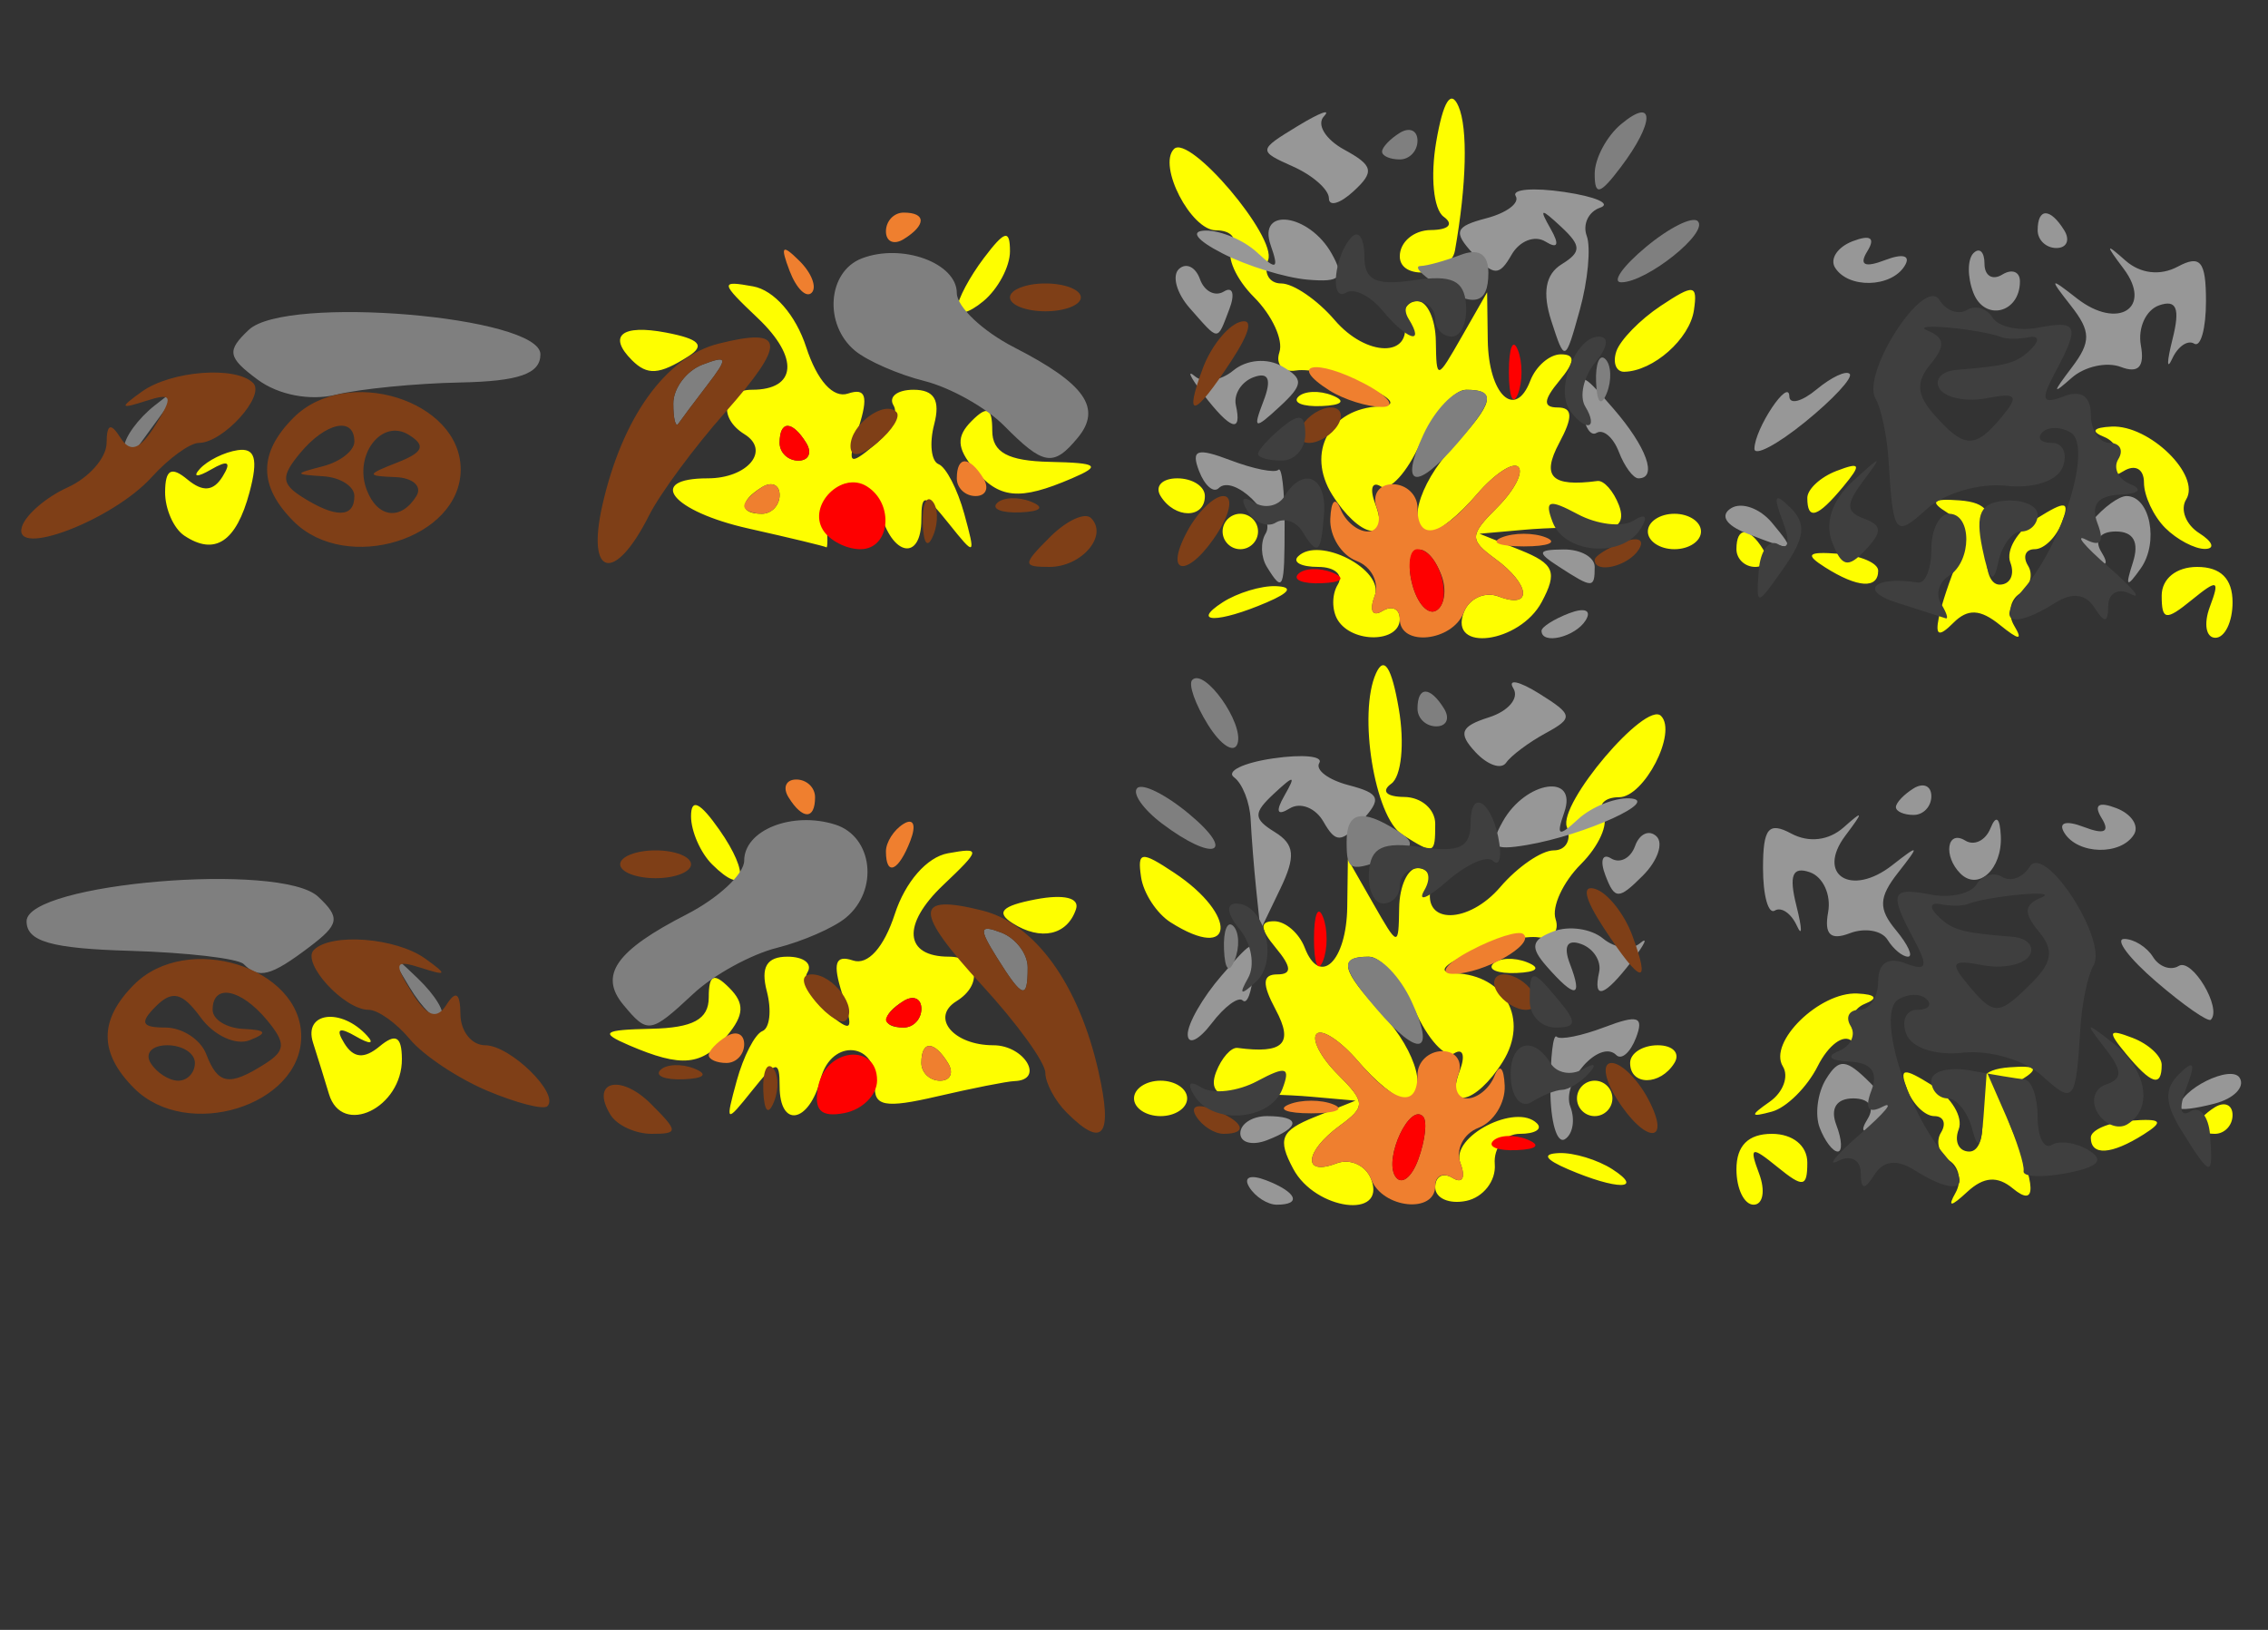 <?xml version="1.0" encoding="UTF-8" standalone="no"?>
<!-- Created with Inkscape (http://www.inkscape.org/) -->
<svg
   xmlns:dc="http://purl.org/dc/elements/1.1/"
   xmlns:cc="http://web.resource.org/cc/"
   xmlns:rdf="http://www.w3.org/1999/02/22-rdf-syntax-ns#"
   xmlns:svg="http://www.w3.org/2000/svg"
   xmlns="http://www.w3.org/2000/svg"
   xmlns:sodipodi="http://sodipodi.sourceforge.net/DTD/sodipodi-0.dtd"
   xmlns:inkscape="http://www.inkscape.org/namespaces/inkscape"
   id="svg2"
   sodipodi:version="0.32"
   inkscape:version="0.44"
   width="128"
   height="92"
   version="1.0"
   sodipodi:docbase="/home/kde4/Developpements/C++/ksirk/ksirk/skins/default/Images/sprites"
   sodipodi:docname="exploding.svg">
  <rect width="100%" height="100%" fill="#333333" stroke="none"/>
  <defs
     id="defs5" />
  <sodipodi:namedview
     inkscape:window-height="582"
     inkscape:window-width="928"
     inkscape:pageshadow="2"
     inkscape:pageopacity="0.0"
     guidetolerance="10.0"
     gridtolerance="10.0"
     objecttolerance="10.0"
     borderopacity="1.0"
     bordercolor="#666666"
     pagecolor="#ffffff"
     id="base"
     inkscape:zoom="4.1195652"
     inkscape:cx="64"
     inkscape:cy="45.878628"
     inkscape:window-x="666"
     inkscape:window-y="0"
     inkscape:current-layer="svg2" />
  <g
     id="g1927">
    <path
       style="fill:#fefe00"
       d="M 72.991,65.984 C 72.084,64.289 72.278,63.821 74.206,63.047 L 76.5,62.127 L 74,61.905 C 72.625,61.783 70.73,61.746 69.789,61.823 C 68.677,61.914 68.272,61.455 68.633,60.513 C 68.939,59.716 69.485,59.102 69.845,59.15 C 72.437,59.494 73.022,58.91 72,57 C 71.216,55.535 71.24,55 72.087,55 C 72.925,55 72.901,54.586 72,53.5 C 71.103,52.419 71.078,52 71.909,52 C 72.544,52 73.321,52.672 73.636,53.494 C 74.489,55.717 75.995,54.272 76.035,51.191 L 76.071,48.5 L 77.5,51 C 78.911,53.468 78.93,53.472 78.965,51.25 C 78.984,50.013 79.45,49 80,49 C 80.55,49 80.888,49.506 80.75,50.125 C 80.29,52.196 82.884,52.158 84.674,50.067 C 85.648,48.93 87.005,48 87.691,48 C 88.376,48 88.709,47.404 88.429,46.676 C 87.931,45.378 92.878,39.545 93.743,40.409 C 94.676,41.343 92.789,45 91.374,45 C 90.553,45 90.15,45.434 90.477,45.964 C 90.805,46.493 90.241,47.759 89.224,48.776 C 88.207,49.793 87.563,51.19 87.794,51.881 C 88.024,52.571 87.602,53.036 86.856,52.913 C 86.11,52.79 84.375,53.181 83,53.781 C 81.413,54.475 81.094,54.896 82.128,54.937 C 84.954,55.047 86.302,57.544 84.817,59.922 C 83.307,62.339 81.507,62.728 82.382,60.448 C 82.709,59.594 82.571,59.147 82.075,59.454 C 81.579,59.76 80.574,58.659 79.842,57.006 C 79.11,55.353 77.947,54 77.256,54 C 75.51,54 75.68,54.741 78,57.23 C 80.007,59.384 80.677,62 79.222,62 C 78.794,62 77.637,61.057 76.651,59.905 C 75.664,58.753 74.61,58.056 74.309,58.357 C 74.008,58.658 74.54,59.683 75.492,60.635 C 77.075,62.218 77.085,62.465 75.611,63.543 C 73.622,64.997 73.493,66.408 75.417,65.67 C 76.197,65.371 77.083,65.773 77.386,66.563 C 78.26,68.841 74.237,68.311 72.991,65.984 z M 81,67.014 C 81,66.392 81.445,66.157 81.989,66.493 C 82.542,66.835 82.73,66.461 82.416,65.642 C 81.846,64.157 85.569,62.235 86.742,63.409 C 87.067,63.734 86.633,64 85.778,64 C 84.922,64 84.285,64.77 84.361,65.712 C 84.438,66.653 83.713,67.586 82.75,67.785 C 81.787,67.984 81,67.637 81,67.014 z M 98,66 C 98,64.667 98.667,64 100,64 C 101.178,64 102,64.667 102,65.622 C 102,67.02 101.766,67.055 100.313,65.872 C 98.835,64.671 98.707,64.718 99.281,66.25 C 99.642,67.213 99.501,68 98.969,68 C 98.436,68 98,67.1 98,66 z M 110.37,67.319 C 110.734,66.67 110.568,65.851 110,65.5 C 109.432,65.149 109.226,64.443 109.543,63.931 C 109.859,63.419 109.69,63 109.166,63 C 108.642,63 107.957,62.332 107.644,61.515 C 107.166,60.27 107.394,60.229 109.049,61.263 C 110.135,61.941 110.807,63.059 110.543,63.748 C 110.279,64.437 110.551,65 111.148,65 C 111.745,65 112.035,63.965 111.793,62.699 C 111.456,60.932 111.831,60.363 113.414,60.244 C 114.939,60.129 115.115,60.311 114.092,60.943 C 113.184,61.504 112.983,62.435 113.505,63.649 C 114.928,66.954 114.961,68.213 113.596,67.08 C 112.73,66.361 111.951,66.42 111.029,67.274 C 110.096,68.139 109.902,68.153 110.37,67.319 z M 88.5,66 C 87.181,65.433 87.011,65.122 88,65.086 C 88.825,65.055 90.175,65.467 91,66 C 92.828,67.181 91.249,67.181 88.5,66 z M 118,64.213 C 118,63.78 119.007,63.35 120.237,63.257 C 121.996,63.125 122.156,63.29 120.987,64.029 C 119.159,65.185 118,65.256 118,64.213 z M 124,63.559 C 124,63.316 124.45,62.84 125,62.5 C 125.55,62.16 126,62.359 126,62.941 C 126,63.523 125.55,64 125,64 C 124.45,64 124,63.802 124,63.559 z M 18.565,61.75 C 18.36,61.062 17.955,59.757 17.665,58.849 C 17.115,57.125 19.257,56.856 20.721,58.465 C 21.15,58.936 20.868,58.954 20.095,58.506 C 19.129,57.945 18.923,58.066 19.435,58.894 C 19.954,59.734 20.554,59.785 21.422,59.064 C 22.333,58.309 22.671,58.497 22.682,59.766 C 22.707,62.538 19.29,64.184 18.565,61.75 z M 41.58,61 C 41.957,59.625 42.607,58.366 43.026,58.202 C 43.445,58.038 43.558,57.026 43.277,55.952 C 42.921,54.59 43.273,54 44.442,54 C 45.364,54 45.871,54.399 45.57,54.887 C 45.269,55.374 45.757,56.383 46.655,57.129 C 48.109,58.335 48.206,58.224 47.539,56.124 C 46.979,54.36 47.133,53.878 48.145,54.216 C 48.978,54.494 49.885,53.485 50.5,51.596 C 51.092,49.778 52.316,48.377 53.5,48.164 C 55.377,47.825 55.361,47.935 53.228,49.961 C 50.884,52.187 51.033,54 53.559,54 C 55.217,54 55.485,55.582 53.984,56.51 C 52.498,57.428 53.808,59 56.059,59 C 57.829,59 58.987,60.969 57.25,61.024 C 56.837,61.037 54.873,61.426 52.884,61.888 C 49.939,62.573 49.289,62.449 49.384,61.222 C 49.568,58.832 46.93,58.551 46.317,60.895 C 45.66,63.41 44,63.706 44,61.309 C 44,59.828 43.807,59.859 42.448,61.559 C 40.958,63.424 40.923,63.402 41.58,61 z M 53.5,60 C 52.708,58.719 52,58.719 52,60 C 52,60.55 52.477,61 53.059,61 C 53.641,61 53.84,60.55 53.5,60 z M 52,56.941 C 52,56.359 51.55,56.16 51,56.5 C 49.719,57.292 49.719,58 51,58 C 51.55,58 52,57.523 52,56.941 z M 64,62 C 64,61.45 64.675,61 65.5,61 C 66.325,61 67,61.45 67,62 C 67,62.55 66.325,63 65.5,63 C 64.675,63 64,62.55 64,62 z M 89,62 C 89,61.45 89.45,61 90,61 C 90.55,61 91,61.45 91,62 C 91,62.55 90.55,63 90,63 C 89.45,63 89,62.55 89,62 z M 99.878,62.188 C 100.636,61.658 100.969,60.76 100.619,60.192 C 99.777,58.83 102.691,55.979 104.821,56.079 C 105.872,56.128 106.03,56.348 105.244,56.664 C 104.553,56.943 104.287,57.695 104.654,58.335 C 105.021,58.976 104.951,59.165 104.5,58.756 C 104.048,58.347 103.188,58.986 102.589,60.177 C 101.99,61.368 100.825,62.524 100,62.747 C 98.767,63.08 98.745,62.981 99.878,62.188 z M 92,60 C 92,59.45 92.702,59 93.559,59 C 94.416,59 94.84,59.45 94.5,60 C 93.7,61.294 92,61.294 92,60 z M 119.981,59.477 C 118.924,58.204 118.986,58.057 120.359,58.584 C 121.261,58.931 122,59.616 122,60.107 C 122,61.393 121.421,61.212 119.981,59.477 z M 35.5,59 C 33.824,58.28 34.026,58.129 36.75,58.07 C 39.115,58.019 40,57.537 40,56.3 C 40,55.012 40.281,54.881 41.158,55.758 C 42.034,56.634 42.005,57.289 41.035,58.458 C 39.618,60.166 38.473,60.278 35.5,59 z M 84.271,54.396 C 84.603,54.064 85.466,54.028 86.188,54.317 C 86.985,54.636 86.748,54.873 85.583,54.921 C 84.529,54.964 83.939,54.728 84.271,54.396 z M 57.158,52.118 C 56.181,51.499 56.531,51.132 58.448,50.765 C 60.047,50.46 60.941,50.677 60.727,51.319 C 60.237,52.79 58.746,53.123 57.158,52.118 z M 66.07,52.065 C 65.284,51.567 64.532,50.417 64.399,49.51 C 64.184,48.049 64.399,48.021 66.273,49.266 C 69.888,51.665 69.692,54.357 66.07,52.065 z M 40.183,48.783 C 39.532,48.133 39,46.915 39,46.077 C 39,45.032 39.502,45.272 40.602,46.842 C 42.357,49.347 42.071,50.671 40.183,48.783 z M 79.133,47.103 C 77.581,46.12 76.633,40.262 77.661,38 C 78.116,36.999 78.542,37.664 78.943,40 C 79.28,41.962 79.095,43.823 78.522,44.235 C 77.933,44.658 78.242,44.976 79.25,44.985 C 80.213,44.993 81,45.675 81,46.5 C 81,48.237 80.949,48.254 79.133,47.103 z M 75.5,35 C 75.16,34.45 75.16,33.55 75.5,33 C 75.84,32.45 75.341,32 74.392,32 C 73.443,32 72.933,31.734 73.258,31.409 C 74.431,30.235 78.154,32.157 77.584,33.642 C 77.27,34.461 77.458,34.835 78.011,34.493 C 78.555,34.157 79,34.359 79,34.941 C 79,36.284 76.322,36.329 75.5,35 z M 82.614,34.563 C 82.917,33.773 83.803,33.371 84.583,33.67 C 86.507,34.408 86.378,32.997 84.389,31.543 C 82.915,30.465 82.925,30.218 84.508,28.635 C 85.46,27.683 85.992,26.658 85.691,26.357 C 85.39,26.056 84.336,26.753 83.349,27.905 C 82.363,29.057 81.206,30 80.778,30 C 79.323,30 79.993,27.384 82,25.23 C 84.32,22.741 84.49,22 82.744,22 C 82.053,22 80.89,23.353 80.158,25.006 C 79.426,26.659 78.421,27.76 77.925,27.454 C 77.429,27.147 77.291,27.594 77.618,28.448 C 78.493,30.728 76.693,30.339 75.183,27.922 C 73.698,25.544 75.046,23.047 77.872,22.937 C 78.906,22.896 78.587,22.475 77,21.781 C 75.625,21.181 73.89,20.79 73.144,20.913 C 72.398,21.036 71.976,20.571 72.206,19.881 C 72.437,19.19 71.793,17.793 70.776,16.776 C 69.759,15.759 69.195,14.493 69.523,13.964 C 69.85,13.434 69.447,13 68.626,13 C 67.211,13 65.324,9.343 66.257,8.409 C 67.122,7.545 72.069,13.378 71.571,14.676 C 71.291,15.404 71.624,16 72.309,16 C 72.995,16 74.352,16.93 75.326,18.067 C 77.116,20.158 79.71,20.196 79.25,18.125 C 79.112,17.506 79.45,17 80,17 C 80.55,17 81.016,18.012 81.035,19.25 C 81.07,21.472 81.089,21.468 82.5,19 L 83.929,16.5 L 83.965,19.191 C 84.005,22.272 85.511,23.717 86.364,21.494 C 86.679,20.672 87.456,20 88.091,20 C 88.922,20 88.897,20.419 88,21.5 C 87.099,22.586 87.075,23 87.913,23 C 88.76,23 88.784,23.535 88,25 C 86.978,26.91 87.563,27.494 90.155,27.15 C 90.515,27.102 91.061,27.716 91.367,28.513 C 91.728,29.455 91.323,29.914 90.211,29.823 C 89.27,29.746 87.375,29.783 86,29.905 L 83.5,30.127 L 85.794,31.047 C 87.722,31.821 87.916,32.289 87.009,33.984 C 85.763,36.311 81.74,36.841 82.614,34.563 z M 109.418,34.881 C 109.572,34.121 110.056,32.667 110.495,31.649 C 111.017,30.435 110.816,29.504 109.908,28.943 C 108.885,28.311 109.061,28.129 110.586,28.244 C 112.169,28.363 112.544,28.932 112.207,30.699 C 111.965,31.965 112.255,33 112.852,33 C 113.449,33 113.721,32.437 113.457,31.748 C 113.193,31.059 113.865,29.941 114.951,29.263 C 116.606,28.229 116.834,28.27 116.356,29.515 C 116.043,30.332 115.358,31 114.834,31 C 114.31,31 114.141,31.419 114.457,31.931 C 114.774,32.443 114.568,33.149 114,33.5 C 113.432,33.851 113.286,34.67 113.676,35.319 C 114.183,36.165 113.954,36.152 112.868,35.274 C 111.76,34.377 111.055,34.345 110.246,35.154 C 109.436,35.964 109.214,35.89 109.418,34.881 z M 124.719,34.25 C 125.293,32.718 125.165,32.671 123.687,33.872 C 122.234,35.055 122,35.02 122,33.622 C 122,32.667 122.822,32 124,32 C 125.333,32 126,32.667 126,34 C 126,35.1 125.564,36 125.031,36 C 124.499,36 124.358,35.212 124.719,34.25 z M 69,34 C 69.825,33.467 71.175,33.055 72,33.086 C 72.989,33.122 72.819,33.433 71.5,34 C 68.751,35.181 67.172,35.181 69,34 z M 103.013,32.029 C 101.844,31.29 102.004,31.125 103.763,31.257 C 104.993,31.35 106,31.78 106,32.213 C 106,33.256 104.841,33.185 103.013,32.029 z M 98,31 C 98,29.719 98.708,29.719 99.5,31 C 99.84,31.55 99.641,32 99.059,32 C 98.477,32 98,31.55 98,31 z M 10.401,30.234 C 9.797,29.83 9.309,28.72 9.318,27.766 C 9.329,26.497 9.667,26.309 10.578,27.064 C 11.446,27.785 12.046,27.734 12.565,26.894 C 13.077,26.066 12.871,25.945 11.905,26.506 C 11.132,26.954 10.85,26.936 11.279,26.465 C 11.707,25.994 12.668,25.519 13.414,25.41 C 14.403,25.265 14.584,25.91 14.081,27.79 C 13.333,30.587 12.128,31.387 10.401,30.234 z M 42.25,29.834 C 37.928,28.866 36.408,27 39.941,27 C 42.192,27 43.502,25.428 42.016,24.51 C 40.515,23.582 40.783,22 42.441,22 C 44.967,22 45.116,20.187 42.772,17.961 C 40.639,15.935 40.623,15.825 42.5,16.164 C 43.684,16.377 44.908,17.778 45.5,19.596 C 46.115,21.485 47.022,22.494 47.855,22.216 C 48.867,21.878 49.021,22.36 48.461,24.124 C 47.794,26.224 47.891,26.335 49.345,25.129 C 50.243,24.383 50.731,23.374 50.43,22.887 C 50.129,22.399 50.636,22 51.558,22 C 52.727,22 53.079,22.59 52.723,23.952 C 52.442,25.026 52.555,26.038 52.974,26.202 C 53.393,26.366 54.043,27.625 54.42,29 C 55.077,31.402 55.042,31.424 53.552,29.559 C 52.193,27.859 52,27.828 52,29.309 C 52,31.706 50.34,31.41 49.683,28.895 C 49.049,26.472 46.429,26.871 46.639,29.358 C 46.715,30.261 46.715,30.952 46.639,30.893 C 46.562,30.834 44.587,30.358 42.25,29.834 z M 44,27.941 C 44,27.359 43.55,27.16 43,27.5 C 41.719,28.292 41.719,29 43,29 C 43.55,29 44,28.523 44,27.941 z M 45.5,25 C 44.708,23.719 44,23.719 44,25 C 44,25.55 44.477,26 45.059,26 C 45.641,26 45.84,25.55 45.5,25 z M 69,30 C 69,29.45 69.45,29 70,29 C 70.55,29 71,29.45 71,30 C 71,30.55 70.55,31 70,31 C 69.45,31 69,30.55 69,30 z M 93,30 C 93,29.45 93.675,29 94.5,29 C 95.325,29 96,29.45 96,30 C 96,30.55 95.325,31 94.5,31 C 93.675,31 93,30.55 93,30 z M 122.2,29.8 C 121.54,29.14 121,27.988 121,27.241 C 121,26.468 120.502,26.19 119.845,26.595 C 119.163,27.017 118.961,26.872 119.352,26.24 C 119.715,25.652 119.447,24.943 118.756,24.664 C 117.97,24.348 118.128,24.128 119.179,24.079 C 121.309,23.979 124.223,26.83 123.381,28.192 C 123.031,28.76 123.364,29.616 124.122,30.096 C 124.88,30.577 125.028,30.976 124.45,30.985 C 123.873,30.993 122.86,30.46 122.2,29.8 z M 65.5,28 C 65.16,27.45 65.584,27 66.441,27 C 67.298,27 68,27.45 68,28 C 68,29.294 66.3,29.294 65.5,28 z M 102,28.107 C 102,27.616 102.739,26.931 103.641,26.584 C 105.014,26.057 105.076,26.204 104.019,27.477 C 102.579,29.212 102,29.393 102,28.107 z M 54.965,26.458 C 53.995,25.289 53.966,24.634 54.842,23.758 C 55.719,22.881 56,23.012 56,24.3 C 56,25.537 56.885,26.019 59.25,26.07 C 61.974,26.129 62.176,26.28 60.5,27 C 57.527,28.278 56.382,28.166 54.965,26.458 z M 73.271,22.396 C 73.603,22.064 74.466,22.028 75.188,22.317 C 75.985,22.636 75.748,22.873 74.583,22.921 C 73.529,22.964 72.939,22.728 73.271,22.396 z M 35.667,20.333 C 34.282,18.949 35.09,18.295 37.592,18.773 C 39.485,19.135 39.822,19.498 38.842,20.119 C 37.206,21.156 36.535,21.201 35.667,20.333 z M 91.221,19.836 C 91.435,19.195 92.562,18.039 93.727,17.266 C 95.601,16.021 95.816,16.049 95.601,17.51 C 95.363,19.133 93.301,20.955 91.667,20.985 C 91.208,20.993 91.008,20.476 91.221,19.836 z M 54.032,17.372 C 54.049,16.893 54.724,15.626 55.532,14.559 C 56.707,13.005 57,12.931 57,14.186 C 57,15.049 56.325,16.315 55.5,17 C 54.675,17.685 54.014,17.852 54.032,17.372 z M 79,14.469 C 79,13.661 79.787,12.993 80.75,12.985 C 81.758,12.976 82.067,12.658 81.478,12.235 C 80.905,11.823 80.72,9.962 81.057,8 C 81.45,5.713 81.885,5.02 82.312,6 C 82.85,7.233 82.772,10.43 82.114,14.143 C 81.86,15.575 79,15.874 79,14.469 z "
       id="path1941" />
    <path
       style="fill:#979797"
       d="M 70.507,67.011 C 70.157,66.445 70.558,66.277 71.448,66.618 C 73.18,67.283 73.497,68 72.059,68 C 71.541,68 70.843,67.555 70.507,67.011 z M 70,63.969 C 70,63.436 70.675,63 71.5,63 C 73.421,63 73.421,63.625 71.5,64.362 C 70.675,64.678 70,64.501 70,63.969 z M 87.5,61.488 C 87.5,59.661 87.659,58.325 87.853,58.519 C 88.047,58.714 89.263,58.47 90.555,57.979 C 92.449,57.259 92.793,57.377 92.329,58.586 C 92.012,59.411 91.512,59.846 91.218,59.552 C 90.287,58.62 88.097,61.089 88.628,62.472 C 88.907,63.201 88.768,64.025 88.318,64.303 C 87.868,64.581 87.5,63.314 87.5,61.488 z M 102.7,63.659 C 102.417,62.922 102.577,61.684 103.056,60.909 C 103.793,59.718 104.181,59.753 105.56,61.132 C 106.818,62.389 106.905,62.941 105.941,63.536 C 105.132,64.036 104.943,63.901 105.405,63.155 C 105.825,62.474 105.49,62 104.59,62 C 103.643,62 103.282,62.57 103.638,63.5 C 103.955,64.325 103.989,65 103.714,65 C 103.439,65 102.982,64.397 102.7,63.659 z M 123,62.529 C 123,61.514 125.92,60.062 126.4,60.838 C 126.718,61.352 126.083,62.007 124.989,62.293 C 123.895,62.579 123,62.685 123,62.529 z M 67.032,58.403 C 67.014,57.8 67.875,56.297 68.945,55.064 C 70.829,52.892 70.884,52.886 70.735,54.868 C 70.65,55.993 70.382,56.715 70.139,56.473 C 69.896,56.23 69.105,56.812 68.381,57.766 C 67.656,58.719 67.049,59.006 67.032,58.403 z M 121.694,55.415 C 120.151,54.087 119.337,53 119.885,53 C 120.433,53 121.165,53.457 121.51,54.016 C 121.856,54.575 122.51,54.803 122.964,54.522 C 123.714,54.059 125.418,56.918 124.774,57.558 C 124.623,57.708 123.237,56.743 121.694,55.415 z M 87.295,54.552 C 86.34,53.465 86.418,53.054 87.671,52.573 C 88.542,52.239 89.8,52.419 90.469,52.974 C 91.137,53.529 92.078,53.649 92.559,53.241 C 93.04,52.834 92.831,53.288 92.095,54.25 C 90.553,56.264 89.891,56.488 90.25,54.875 C 90.388,54.256 89.937,53.544 89.249,53.291 C 88.448,52.998 88.217,53.402 88.606,54.416 C 89.344,56.339 88.904,56.384 87.295,54.552 z M 106.527,53.044 C 106.202,52.518 105.242,52.354 104.393,52.679 C 103.304,53.097 102.946,52.747 103.175,51.49 C 103.354,50.509 102.89,49.495 102.145,49.235 C 101.158,48.891 100.952,49.406 101.386,51.132 C 101.713,52.434 101.722,52.935 101.405,52.244 C 101.088,51.553 100.53,51.172 100.165,51.398 C 99.799,51.624 99.5,50.546 99.5,49.003 C 99.5,46.743 99.811,46.364 101.097,47.052 C 102.085,47.581 103.21,47.448 104.049,46.703 C 105.174,45.704 105.192,45.781 104.153,47.161 C 102.479,49.385 104.475,50.652 106.794,48.836 C 108.331,47.633 108.364,47.674 107.128,49.25 C 106.027,50.653 106.002,51.297 107,52.5 C 107.685,53.325 107.991,54 107.681,54 C 107.372,54 106.852,53.57 106.527,53.044 z M 70.901,50.25 C 70.772,49.013 70.629,47.212 70.583,46.25 C 70.537,45.288 70.117,44.22 69.649,43.878 C 69.18,43.536 70.169,43.055 71.846,42.809 C 73.523,42.563 74.698,42.679 74.458,43.067 C 74.219,43.455 74.963,44.019 76.113,44.319 C 77.892,44.785 78.002,45.084 76.852,46.33 C 75.691,47.587 75.386,47.594 74.689,46.376 C 74.242,45.596 73.385,45.262 72.784,45.633 C 72.075,46.072 71.972,45.816 72.492,44.905 C 73.152,43.748 73.048,43.728 71.905,44.792 C 70.721,45.893 70.727,46.213 71.945,46.966 C 73.072,47.663 73.137,48.339 72.254,50.174 L 71.135,52.5 L 70.901,50.25 z M 90.609,49.422 C 90.286,48.583 90.429,48.147 90.926,48.454 C 91.423,48.761 92.031,48.447 92.278,47.756 C 92.524,47.065 93.066,46.816 93.482,47.202 C 93.898,47.589 93.553,48.59 92.716,49.427 C 91.354,50.789 91.133,50.789 90.609,49.422 z M 110.639,49.306 C 109.657,48.324 109.881,46.809 110.915,47.447 C 111.418,47.758 112.057,47.447 112.336,46.756 C 112.65,45.975 112.872,46.14 112.921,47.191 C 113.008,49.051 111.647,50.313 110.639,49.306 z M 84.813,46.369 C 86.101,44.067 89.062,43.623 88.284,45.849 C 87.813,47.193 87.956,47.267 89.053,46.25 C 89.794,45.562 91.097,45.029 91.95,45.063 C 93.84,45.141 89.449,47.142 86.176,47.696 C 84.228,48.025 84.007,47.81 84.813,46.369 z M 116.507,47.011 C 116.144,46.424 116.593,46.29 117.612,46.681 C 118.769,47.125 119.095,46.962 118.612,46.181 C 118.145,45.425 118.433,45.229 119.442,45.616 C 120.293,45.943 120.74,46.612 120.435,47.105 C 119.695,48.302 117.269,48.244 116.507,47.011 z M 107,45.559 C 107,45.316 107.45,44.84 108,44.5 C 108.55,44.16 109,44.359 109,44.941 C 109,45.523 108.55,46 108,46 C 107.45,46 107,45.802 107,45.559 z M 83.268,42.451 C 82.278,41.384 82.428,40.999 84.033,40.49 C 85.131,40.141 85.75,39.405 85.41,38.854 C 85.069,38.303 85.726,38.437 86.87,39.151 C 88.785,40.347 88.813,40.523 87.224,41.389 C 86.276,41.906 85.275,42.655 85,43.054 C 84.725,43.453 83.946,43.181 83.268,42.451 z M 87,35.607 C 87,35.391 87.698,34.946 88.552,34.618 C 89.442,34.277 89.843,34.445 89.493,35.011 C 88.906,35.962 87,36.417 87,35.607 z M 71.5,32 C 71.16,31.45 71.129,30.601 71.43,30.113 C 72.053,29.105 69.601,26.733 68.782,27.552 C 68.488,27.846 67.988,27.411 67.671,26.586 C 67.207,25.377 67.551,25.259 69.445,25.979 C 70.737,26.47 71.953,26.714 72.147,26.519 C 72.341,26.325 72.5,27.704 72.5,29.583 C 72.5,33.304 72.422,33.492 71.5,32 z M 88,32 C 86.718,31.172 86.754,31.028 88.25,31.015 C 89.213,31.007 90,31.45 90,32 C 90,33.22 89.887,33.22 88,32 z M 120.374,31.75 C 120.744,30.601 120.412,30 119.41,30 C 118.51,30 118.175,30.474 118.595,31.155 C 119.048,31.886 118.869,32.037 118.106,31.565 C 117.185,30.996 117.177,30.491 118.074,29.411 C 118.718,28.635 119.592,28 120.015,28 C 121.348,28 121.859,30.62 120.813,32.091 C 120.02,33.207 119.928,33.136 120.374,31.75 z M 98.566,30.102 C 97.396,29.644 97.055,29.084 97.703,28.684 C 98.292,28.32 99.329,28.692 100.009,29.511 C 101.379,31.161 101.326,31.183 98.566,30.102 z M 91.364,25.506 C 91.048,24.684 90.481,24.203 90.103,24.436 C 89.725,24.67 89.347,23.953 89.263,22.842 C 89.117,20.905 89.191,20.914 91.055,23.064 C 92.933,25.229 93.569,27 92.469,27 C 92.176,27 91.679,26.328 91.364,25.506 z M 99.015,25.326 C 99.036,24.184 100.966,21.291 100.985,22.372 C 100.993,22.852 101.686,22.676 102.524,21.98 C 103.362,21.284 104.203,20.892 104.392,21.107 C 104.582,21.323 103.446,22.547 101.868,23.826 C 100.291,25.105 99.007,25.78 99.015,25.326 z M 67.905,22.25 C 67.169,21.288 66.96,20.834 67.441,21.241 C 67.922,21.649 68.896,21.501 69.606,20.912 C 70.347,20.297 71.511,20.194 72.344,20.671 C 73.593,21.385 73.574,21.703 72.206,22.967 C 70.796,24.271 70.696,24.234 71.31,22.634 C 71.779,21.412 71.599,20.98 70.751,21.291 C 70.063,21.544 69.612,22.256 69.75,22.875 C 70.109,24.488 69.447,24.264 67.905,22.25 z M 116.921,20.75 C 118.023,19.294 118.014,18.706 116.872,17.25 C 115.636,15.674 115.669,15.633 117.206,16.836 C 119.525,18.652 121.521,17.385 119.847,15.161 C 118.808,13.781 118.826,13.704 119.951,14.703 C 120.79,15.448 121.915,15.581 122.903,15.052 C 124.189,14.364 124.5,14.743 124.5,17.003 C 124.5,18.546 124.201,19.624 123.835,19.398 C 123.47,19.172 122.912,19.553 122.595,20.244 C 122.278,20.935 122.287,20.434 122.614,19.132 C 123.048,17.406 122.842,16.891 121.855,17.235 C 121.11,17.495 120.646,18.509 120.825,19.49 C 121.047,20.705 120.688,21.094 119.697,20.714 C 118.898,20.407 117.648,20.684 116.92,21.328 C 115.823,22.299 115.823,22.2 116.921,20.75 z M 87.556,18.125 C 87.035,16.518 87.222,15.481 88.135,14.917 C 89.261,14.22 89.255,13.871 88.095,12.792 C 86.952,11.728 86.848,11.748 87.508,12.905 C 88.028,13.816 87.925,14.072 87.216,13.633 C 86.615,13.262 85.758,13.596 85.311,14.376 C 84.614,15.594 84.309,15.587 83.148,14.33 C 81.998,13.084 82.108,12.785 83.887,12.319 C 85.037,12.019 85.781,11.455 85.542,11.067 C 85.302,10.679 86.544,10.577 88.303,10.839 C 90.061,11.101 90.963,11.499 90.306,11.723 C 89.65,11.946 89.31,12.663 89.551,13.315 C 89.793,13.967 89.616,15.85 89.158,17.5 C 88.336,20.461 88.315,20.469 87.556,18.125 z M 67.149,17.396 C 66.406,16.556 66.13,15.561 66.536,15.184 C 66.942,14.808 67.476,15.065 67.722,15.756 C 67.969,16.447 68.577,16.761 69.074,16.454 C 69.571,16.147 69.709,16.594 69.382,17.448 C 68.674,19.293 68.829,19.296 67.149,17.396 z M 111.369,16.52 C 111.03,15.637 111.034,14.633 111.376,14.29 C 111.719,13.947 112,14.218 112,14.892 C 112,15.566 112.45,15.84 113,15.5 C 113.55,15.16 114,15.332 114,15.882 C 114,17.681 112.001,18.166 111.369,16.52 z M 69,14.307 C 67.519,13.55 67.132,13.023 68.05,13.015 C 68.903,13.007 70.206,13.562 70.947,14.25 C 72.044,15.267 72.187,15.193 71.716,13.849 C 70.948,11.652 73.89,12.053 75.158,14.318 C 75.919,15.677 75.667,15.948 73.796,15.785 C 72.533,15.675 70.375,15.01 69,14.307 z M 103.565,15.105 C 103.26,14.612 103.707,13.943 104.558,13.616 C 105.567,13.229 105.855,13.425 105.388,14.181 C 104.905,14.962 105.231,15.125 106.388,14.681 C 107.407,14.29 107.856,14.424 107.493,15.011 C 106.731,16.244 104.305,16.302 103.565,15.105 z M 115,13 C 115,11.719 115.708,11.719 116.5,13 C 116.84,13.55 116.641,14 116.059,14 C 115.477,14 115,13.55 115,13 z M 75,11.192 C 75,10.705 74.092,9.899 72.982,9.403 C 70.996,8.514 71,8.478 73.232,7.119 C 74.479,6.359 75.148,6.111 74.719,6.567 C 74.289,7.023 74.805,7.869 75.866,8.448 C 77.505,9.342 77.585,9.694 76.398,10.789 C 75.629,11.499 75,11.68 75,11.192 z "
       id="path1939" />
    <path
       style="fill:#ef7f2f"
       d="M 77.386,66.563 C 77.083,65.773 76.197,65.371 75.417,65.67 C 73.493,66.408 73.622,64.997 75.611,63.543 C 77.085,62.465 77.075,62.218 75.492,60.635 C 74.54,59.683 74.008,58.658 74.309,58.357 C 74.61,58.056 75.664,58.753 76.651,59.905 C 78.706,62.305 80,62.599 80,60.667 C 80,59.933 80.632,59.333 81.405,59.333 C 82.177,59.333 82.579,59.933 82.298,60.667 C 82.016,61.4 82.247,62 82.81,62 C 83.373,62 84.06,61.438 84.338,60.75 C 84.634,60.015 84.875,60.234 84.921,61.281 C 84.964,62.261 84.299,63.332 83.443,63.66 C 82.586,63.989 82.131,64.898 82.431,65.681 C 82.734,66.469 82.536,66.831 81.989,66.493 C 81.445,66.157 81,66.359 81,66.941 C 81,68.528 78.02,68.217 77.386,66.563 z M 80.32,63.029 C 79.58,62.216 78.101,65.354 78.738,66.386 C 79.072,66.926 79.661,66.497 80.047,65.434 C 80.433,64.37 80.556,63.288 80.32,63.029 z M 72.75,62.338 C 73.438,62.06 74.562,62.06 75.25,62.338 C 75.938,62.615 75.375,62.842 74,62.842 C 72.625,62.842 72.062,62.615 72.75,62.338 z M 52,60 C 52,58.719 52.708,58.719 53.5,60 C 53.84,60.55 53.641,61 53.059,61 C 52.477,61 52,60.55 52,60 z M 40,59.559 C 40,59.316 40.45,58.84 41,58.5 C 41.55,58.16 42,58.359 42,58.941 C 42,59.523 41.55,60 41,60 C 40.45,60 40,59.802 40,59.559 z M 83,53.653 C 84.375,52.928 85.712,52.509 85.971,52.722 C 86.674,53.299 83.724,54.969 82,54.97 C 81.173,54.97 81.622,54.379 83,53.653 z M 50,48.059 C 50,47.541 50.445,46.843 50.989,46.507 C 51.555,46.157 51.723,46.558 51.382,47.448 C 50.717,49.18 50,49.497 50,48.059 z M 44.5,45 C 44.16,44.45 44.359,44 44.941,44 C 45.523,44 46,44.45 46,45 C 46,46.281 45.292,46.281 44.5,45 z M 79,34.941 C 79,34.359 78.555,34.157 78.011,34.493 C 77.464,34.831 77.266,34.469 77.569,33.681 C 77.869,32.898 77.414,31.989 76.557,31.66 C 75.701,31.332 75.036,30.261 75.079,29.281 C 75.125,28.234 75.366,28.015 75.662,28.75 C 75.94,29.438 76.627,30 77.19,30 C 77.753,30 77.984,29.4 77.702,28.667 C 77.421,27.933 77.823,27.333 78.595,27.333 C 79.368,27.333 80,27.933 80,28.667 C 80,30.599 81.294,30.305 83.349,27.905 C 84.336,26.753 85.39,26.056 85.691,26.357 C 85.992,26.658 85.46,27.683 84.508,28.635 C 82.925,30.218 82.915,30.465 84.389,31.543 C 86.378,32.997 86.507,34.408 84.583,33.67 C 83.803,33.371 82.917,33.773 82.614,34.563 C 81.98,36.217 79,36.528 79,34.941 z M 81.349,32.468 C 80.502,30.261 79.109,30.703 79.707,32.989 C 79.993,34.083 80.607,34.743 81.07,34.457 C 81.533,34.17 81.659,33.275 81.349,32.468 z M 84.75,30.338 C 85.438,30.06 86.562,30.06 87.25,30.338 C 87.938,30.615 87.375,30.842 86,30.842 C 84.625,30.842 84.062,30.615 84.75,30.338 z M 42,28.559 C 42,28.316 42.45,27.84 43,27.5 C 43.55,27.16 44,27.359 44,27.941 C 44,28.523 43.55,29 43,29 C 42.45,29 42,28.802 42,28.559 z M 54,27 C 54,25.719 54.708,25.719 55.5,27 C 55.84,27.55 55.641,28 55.059,28 C 54.477,28 54,27.55 54,27 z M 75.029,22.039 C 72.648,20.534 74.272,20.215 77,21.653 C 78.378,22.379 78.827,22.97 78,22.97 C 77.175,22.97 75.838,22.551 75.029,22.039 z M 44.564,15.293 C 44.022,13.868 44.136,13.753 45.124,14.733 C 45.808,15.412 46.115,16.219 45.807,16.526 C 45.499,16.834 44.94,16.279 44.564,15.293 z M 50,13.059 C 50,12.477 50.45,12 51,12 C 52.281,12 52.281,12.708 51,13.5 C 50.45,13.84 50,13.641 50,13.059 z "
       id="path1937" />
    <path
       style="fill:#7f7f7f"
       d="M 77.722,56.989 C 75.673,54.595 75.578,53.997 77.25,54.008 C 77.938,54.012 79.02,55.137 79.656,56.508 C 81.05,59.513 80.088,59.752 77.722,56.989 z M 23.1,55.705 C 21.835,53.598 21.857,53.577 23.579,55.226 C 24.57,56.176 25.166,57.168 24.903,57.431 C 24.64,57.694 23.829,56.917 23.1,55.705 z M 35.18,56.716 C 33.79,55.042 34.758,53.659 38.75,51.614 C 40.538,50.698 42,49.333 42,48.581 C 42,46.85 44.715,45.775 47.141,46.545 C 49.263,47.218 49.611,50.248 47.744,51.797 C 47.054,52.37 45.298,53.138 43.843,53.503 C 42.388,53.868 40.272,55.03 39.141,56.084 C 36.704,58.354 36.558,58.377 35.18,56.716 z M 56.255,54.037 C 55.23,52.395 55.272,52.167 56.515,52.644 C 57.332,52.957 58,53.841 58,54.607 C 58,56.462 57.711,56.367 56.255,54.037 z M 13.754,54.42 C 13.435,54.101 10.547,53.764 7.337,53.67 C 2.891,53.541 1.5,53.143 1.5,52 C 1.5,49.849 15.853,48.64 17.955,50.614 C 19.221,51.804 19.156,52.171 17.455,53.458 C 15.285,55.099 14.608,55.275 13.754,54.42 z M 69.079,53.583 C 69.036,52.529 69.272,51.939 69.604,52.271 C 69.936,52.603 69.972,53.466 69.683,54.188 C 69.364,54.985 69.127,54.748 69.079,53.583 z M 76,47.5 C 76,45.817 76.863,45.627 78.834,46.876 C 79.898,47.551 79.831,47.851 78.502,48.361 C 76.175,49.254 76,49.193 76,47.5 z M 65.573,46.479 C 64.513,45.677 63.887,44.78 64.181,44.485 C 64.476,44.191 65.793,44.846 67.108,45.942 C 69.843,48.219 68.496,48.69 65.573,46.479 z M 68.177,40.912 C 67.454,39.754 67.053,38.613 67.288,38.378 C 67.982,37.685 70.22,40.839 69.841,41.976 C 69.65,42.55 68.901,42.071 68.177,40.912 z M 80,40 C 80,38.719 80.708,38.719 81.5,40 C 81.84,40.55 81.641,41 81.059,41 C 80.477,41 80,40.55 80,40 z M 80.344,24.508 C 80.98,23.137 82.062,22.012 82.75,22.008 C 84.422,21.997 84.327,22.595 82.278,24.989 C 79.912,27.752 78.95,27.513 80.344,24.508 z M 7,25.289 C 7,24.715 7.787,23.627 8.75,22.872 C 10.369,21.603 10.39,21.65 9.033,23.5 C 8.226,24.6 7.439,25.688 7.283,25.917 C 7.127,26.146 7,25.863 7,25.289 z M 56.667,24.028 C 55.659,23.009 53.637,21.875 52.173,21.507 C 50.709,21.14 48.946,20.37 48.256,19.797 C 46.477,18.321 46.698,15.33 48.641,14.584 C 50.909,13.714 54,14.843 54,16.542 C 54,17.316 55.462,18.698 57.25,19.614 C 61.242,21.659 62.21,23.042 60.82,24.716 C 59.448,26.37 58.892,26.278 56.667,24.028 z M 38,22.774 C 38,21.916 38.739,20.931 39.641,20.584 C 41.07,20.036 41.107,20.184 39.924,21.727 C 39.177,22.702 38.439,23.688 38.283,23.917 C 38.127,24.146 38,23.631 38,22.774 z M 14.545,21.431 C 12.844,20.168 12.779,19.804 14.045,18.614 C 16.147,16.64 30.5,17.849 30.5,20 C 30.5,21.1 29.289,21.524 25.957,21.59 C 23.458,21.639 20.308,21.95 18.957,22.281 C 17.499,22.638 15.706,22.293 14.545,21.431 z M 90.079,21.583 C 90.036,20.529 90.272,19.939 90.604,20.271 C 90.936,20.603 90.972,21.466 90.683,22.188 C 90.364,22.985 90.127,22.748 90.079,21.583 z M 81,16 C 80.175,15.467 79.801,15.024 80.168,15.015 C 80.536,15.007 81.548,14.727 82.418,14.393 C 83.456,13.995 84,14.338 84,15.393 C 84,17.224 83.158,17.395 81,16 z M 92.892,13.942 C 94.207,12.846 95.524,12.191 95.819,12.485 C 96.456,13.123 92.933,15.937 91.5,15.935 C 90.95,15.934 91.576,15.037 92.892,13.942 z M 90,9.814 C 90,8.951 90.675,7.685 91.5,7 C 93.408,5.416 93.389,6.902 91.468,9.441 C 90.293,10.995 90,11.069 90,9.814 z M 78,8.559 C 78,8.316 78.45,7.84 79,7.5 C 79.55,7.16 80,7.359 80,7.941 C 80,8.523 79.55,9 79,9 C 78.45,9 78,8.802 78,8.559 z "
       id="path1935" />
    <path
       style="fill:#fe0000"
       d="M 78.738,66.386 C 78.101,65.354 79.58,62.216 80.32,63.029 C 80.556,63.288 80.433,64.37 80.047,65.434 C 79.661,66.497 79.072,66.926 78.738,66.386 z M 84.271,64.396 C 84.603,64.064 85.466,64.028 86.188,64.317 C 86.985,64.636 86.748,64.873 85.583,64.921 C 84.529,64.964 83.939,64.728 84.271,64.396 z M 46.173,61.341 C 46.594,59.152 49.5,58.843 49.5,60.986 C 49.5,61.804 48.672,62.632 47.659,62.827 C 46.323,63.084 45.916,62.677 46.173,61.341 z M 50,57.559 C 50,57.316 50.45,56.84 51,56.5 C 51.55,56.16 52,56.359 52,56.941 C 52,57.523 51.55,58 51,58 C 50.45,58 50,57.802 50,57.559 z M 74.158,53 C 74.158,51.625 74.385,51.062 74.662,51.75 C 74.94,52.438 74.94,53.562 74.662,54.25 C 74.385,54.938 74.158,54.375 74.158,53 z M 79.707,32.989 C 79.421,31.895 79.547,31 79.987,31 C 81.162,31 82.054,33.848 81.07,34.457 C 80.607,34.743 79.993,34.083 79.707,32.989 z M 73.271,32.396 C 73.603,32.064 74.466,32.028 75.188,32.317 C 75.985,32.636 75.748,32.873 74.583,32.921 C 73.529,32.964 72.939,32.728 73.271,32.396 z M 46.446,29.913 C 45.573,28.501 47.501,26.573 48.913,27.446 C 50.499,28.426 50.243,31 48.559,31 C 47.766,31 46.816,30.511 46.446,29.913 z M 44,25 C 44,23.719 44.708,23.719 45.5,25 C 45.84,25.55 45.641,26 45.059,26 C 44.477,26 44,25.55 44,25 z M 85.158,21 C 85.158,19.625 85.385,19.062 85.662,19.75 C 85.94,20.438 85.94,21.562 85.662,22.25 C 85.385,22.938 85.158,22.375 85.158,21 z "
       id="path1933" />
    <path
       style="fill:#7f3f17"
       d="M 34.459,62.933 C 33.286,61.036 34.996,60.568 36.738,62.31 C 38.297,63.868 38.3,64 36.773,64 C 35.863,64 34.821,63.52 34.459,62.933 z M 60.2,62.8 C 59.54,62.14 58.998,61.127 58.995,60.55 C 58.993,59.972 57.394,57.761 55.442,55.636 C 51.565,51.415 51.565,50.423 55.441,51.396 C 58.421,52.144 60.886,55.559 61.995,60.477 C 62.819,64.132 62.258,64.858 60.2,62.8 z M 58,54.607 C 58,53.841 57.332,52.957 56.515,52.644 C 55.272,52.167 55.23,52.395 56.255,54.037 C 57.711,56.367 58,56.462 58,54.607 z M 67.507,63.011 C 67.157,62.445 67.558,62.277 68.448,62.618 C 70.18,63.283 70.497,64 69.059,64 C 68.541,64 67.843,63.555 67.507,63.011 z M 91.232,62 C 90.54,60.892 90.417,60 90.956,60 C 91.492,60 92.411,60.9 93,62 C 94.394,64.605 92.859,64.605 91.232,62 z M 7.571,61.429 C 5.577,59.434 5.577,57.566 7.571,55.571 C 10.559,52.584 17,54.585 17,58.5 C 17,62.415 10.559,64.416 7.571,61.429 z M 11,60 C 11,59.45 10.298,59 9.441,59 C 8.584,59 8.16,59.45 8.5,60 C 8.84,60.55 9.541,61 10.059,61 C 10.577,61 11,60.55 11,60 z M 14.936,60.061 C 16.126,59.308 16.147,58.883 15.063,57.576 C 13.586,55.796 12,55.498 12,57 C 12,57.55 12.787,58.036 13.75,58.079 C 15.039,58.137 15.128,58.305 14.087,58.717 C 13.31,59.024 12.071,58.45 11.333,57.441 C 10.293,56.018 9.725,55.875 8.796,56.804 C 7.868,57.732 7.988,58 9.331,58 C 10.284,58 11.322,58.675 11.638,59.5 C 12.3,61.224 12.929,61.331 14.936,60.061 z M 27.5,61.569 C 25.849,60.874 23.882,59.563 23.127,58.653 C 22.373,57.744 21.328,57 20.806,57 C 19.419,57 16.99,54.344 17.714,53.619 C 18.693,52.641 22.355,52.926 24,54.11 C 25.27,55.023 25.233,55.103 23.765,54.631 C 22.275,54.153 22.199,54.346 23.23,55.997 C 24.099,57.388 24.644,57.585 25.2,56.71 C 25.728,55.88 25.974,56.049 25.985,57.25 C 25.993,58.212 26.62,59 27.378,59 C 28.794,59 31.594,61.74 30.893,62.44 C 30.677,62.655 29.15,62.263 27.5,61.569 z M 43.079,61.583 C 43.036,60.529 43.272,59.939 43.604,60.271 C 43.936,60.603 43.972,61.466 43.683,62.188 C 43.364,62.985 43.127,62.748 43.079,61.583 z M 37.271,60.396 C 37.603,60.064 38.466,60.028 39.188,60.317 C 39.985,60.636 39.748,60.873 38.583,60.921 C 37.529,60.964 36.939,60.728 37.271,60.396 z M 46.02,56.524 C 45.231,55.574 45.155,55 45.819,55 C 47.027,55 48.436,56.897 47.743,57.591 C 47.491,57.842 46.716,57.362 46.02,56.524 z M 84.5,56 C 84.16,55.45 84.332,55 84.882,55 C 85.432,55 86.16,55.45 86.5,56 C 86.84,56.55 86.668,57 86.118,57 C 85.568,57 84.84,56.55 84.5,56 z M 90.516,52.384 C 89.415,50.704 89.25,49.917 90.055,50.185 C 90.745,50.415 91.675,51.592 92.122,52.801 C 93.207,55.733 92.608,55.577 90.516,52.384 z M 35,48.786 C 35,48.354 35.9,48 37,48 C 38.1,48 39,48.354 39,48.786 C 39,49.218 38.1,49.571 37,49.571 C 35.9,49.571 35,49.218 35,48.786 z M 33.993,28.53 C 35.114,23.562 37.569,20.146 40.559,19.396 C 44.331,18.449 44.411,19.343 40.909,23.299 C 39.173,25.26 37.245,27.872 36.626,29.103 C 34.7,32.934 33.08,32.581 33.993,28.53 z M 39.924,21.727 C 41.107,20.184 41.07,20.036 39.641,20.584 C 38.739,20.931 38,21.916 38,22.774 C 38,23.631 38.127,24.146 38.283,23.917 C 38.439,23.688 39.177,22.702 39.924,21.727 z M 59.262,30.31 C 60.192,29.38 61.233,28.9 61.576,29.243 C 62.561,30.227 61.05,32 59.227,32 C 57.7,32 57.703,31.868 59.262,30.31 z M 67,30 C 67.589,28.9 68.508,28 69.044,28 C 69.583,28 69.46,28.892 68.768,30 C 67.141,32.605 65.606,32.605 67,30 z M 90,31.607 C 90,31.391 90.698,30.946 91.552,30.618 C 92.442,30.277 92.843,30.445 92.493,31.011 C 91.906,31.962 90,32.417 90,31.607 z M 1.24,29.724 C 1.454,29.051 2.613,28.056 3.815,27.513 C 5.017,26.97 6.007,25.845 6.015,25.013 C 6.026,23.923 6.246,23.839 6.8,24.71 C 7.356,25.585 7.901,25.388 8.77,23.997 C 9.801,22.346 9.725,22.153 8.235,22.631 C 6.767,23.103 6.73,23.023 8,22.11 C 9.645,20.926 13.307,20.641 14.286,21.619 C 15.001,22.334 12.589,25 11.226,25 C 10.722,25 9.522,25.871 8.558,26.936 C 6.356,29.369 0.663,31.538 1.24,29.724 z M 16.571,29.429 C 14.577,27.434 14.577,25.566 16.571,23.571 C 19.559,20.584 26,22.585 26,26.5 C 26,30.415 19.559,32.416 16.571,29.429 z M 20,28 C 20,27.45 19.212,26.948 18.25,26.884 C 16.583,26.774 16.583,26.746 18.25,26.311 C 19.212,26.059 20,25.436 20,24.927 C 20,23.489 18.384,23.832 16.937,25.576 C 15.853,26.883 15.874,27.308 17.064,28.061 C 18.952,29.255 20,29.234 20,28 z M 23.5,28 C 23.84,27.45 23.304,26.968 22.309,26.93 C 20.66,26.866 20.671,26.793 22.434,26.102 C 23.892,25.531 24.049,25.148 23.072,24.544 C 21.54,23.598 19.945,25.693 20.7,27.659 C 21.307,29.243 22.632,29.405 23.5,28 z M 52.079,29.583 C 52.036,28.529 52.272,27.939 52.604,28.271 C 52.936,28.603 52.972,29.466 52.683,30.188 C 52.364,30.985 52.127,30.748 52.079,29.583 z M 56.271,28.396 C 56.603,28.064 57.466,28.028 58.188,28.317 C 58.985,28.636 58.748,28.873 57.583,28.921 C 56.529,28.964 55.939,28.728 56.271,28.396 z M 48,25.181 C 48,23.973 49.897,22.564 50.591,23.257 C 50.842,23.509 50.362,24.284 49.524,24.98 C 48.574,25.769 48,25.845 48,25.181 z M 73.5,24 C 73.84,23.45 74.568,23 75.118,23 C 75.668,23 75.84,23.45 75.5,24 C 75.16,24.55 74.432,25 73.882,25 C 73.332,25 73.16,24.55 73.5,24 z M 67.878,20.801 C 68.325,19.592 69.255,18.415 69.945,18.185 C 70.75,17.917 70.585,18.704 69.484,20.384 C 67.392,23.577 66.793,23.733 67.878,20.801 z M 57,16.786 C 57,16.354 57.9,16 59,16 C 60.1,16 61,16.354 61,16.786 C 61,17.218 60.1,17.571 59,17.571 C 57.9,17.571 57,17.218 57,16.786 z "
       id="path1931" />
    <path
       style="fill:#3f3f3f"
       d="M 105.015,66.191 C 105.007,65.468 104.44,65.171 103.75,65.528 C 103.062,65.883 103.625,65.195 105,64 C 106.375,62.805 106.943,62.114 106.261,62.465 C 105.444,62.887 105.225,62.577 105.618,61.552 C 106.02,60.504 105.61,59.974 104.357,59.921 C 103.293,59.876 103.037,59.626 103.756,59.336 C 104.447,59.057 104.758,58.418 104.447,57.915 C 104.136,57.412 104.359,57 104.941,57 C 105.523,57 106,56.277 106,55.393 C 106,54.365 106.548,53.996 107.523,54.371 C 108.752,54.842 108.849,54.586 108.023,53.043 C 106.599,50.382 106.719,50.061 108.979,50.496 C 110.067,50.706 111.224,50.447 111.548,49.922 C 111.873,49.397 112.526,49.207 113,49.5 C 113.474,49.793 114.168,49.537 114.543,48.931 C 115.396,47.55 118.976,53.079 118.149,54.5 C 117.829,55.05 117.498,56.625 117.414,58 C 117.154,62.232 117.053,62.358 115.24,60.717 C 114.271,59.84 112.27,59.256 110.792,59.419 C 109.221,59.591 107.888,59.149 107.583,58.357 C 107.297,57.611 107.574,57 108.198,57 C 108.822,57 109.063,56.73 108.733,56.4 C 108.403,56.07 107.68,56.08 107.126,56.422 C 105.902,57.178 107.562,62.666 109.797,65.25 C 111.42,67.127 110.439,67.563 108.026,66.037 C 107.055,65.423 106.294,65.513 105.792,66.303 C 105.221,67.2 105.027,67.172 105.015,66.191 z M 114.671,55.472 C 115.836,54.307 115.928,53.618 115.058,52.569 C 114.193,51.528 114.23,51.065 115.208,50.661 C 116.353,50.188 112.253,50.561 111,51.044 C 110.725,51.15 110.05,51.146 109.5,51.035 C 108.95,50.924 108.875,51.208 109.333,51.667 C 110.169,52.502 110.661,52.643 113.559,52.875 C 114.416,52.944 114.857,53.422 114.538,53.939 C 114.219,54.455 113.027,54.698 111.89,54.479 C 110.175,54.149 110.029,54.33 111.033,55.54 C 112.544,57.361 112.787,57.356 114.671,55.472 z M 114.206,66.102 C 114.264,65.771 113.821,64.375 113.22,63 L 112.127,60.5 L 111.947,63 C 111.822,64.747 111.63,64.973 111.311,63.75 C 111.059,62.788 110.436,62 109.927,62 C 109.417,62 109,61.553 109,61.006 C 109,60.46 110.013,60.201 111.25,60.432 C 112.487,60.663 113.838,60.885 114.25,60.926 C 114.662,60.967 115,61.927 115,63.059 C 115,64.191 115.359,64.896 115.798,64.625 C 116.237,64.354 117.178,64.492 117.89,64.932 C 118.794,65.491 118.418,65.878 116.641,66.218 C 115.243,66.485 114.147,66.433 114.206,66.102 z M 123.158,63.882 C 122.168,62.296 122.122,61.48 122.977,60.632 C 123.83,59.786 123.934,59.983 123.389,61.414 C 122.953,62.559 123.047,63.089 123.622,62.733 C 124.152,62.406 124.65,63.007 124.73,64.069 C 124.913,66.498 124.782,66.482 123.158,63.882 z M 118.392,62.825 C 117.982,62.161 118.194,61.435 118.865,61.212 C 119.808,60.897 119.791,60.431 118.792,59.153 C 117.638,57.676 117.686,57.646 119.25,58.872 C 121.155,60.367 121.545,62.545 120.069,63.457 C 119.557,63.774 118.802,63.489 118.392,62.825 z M 67.405,61.845 C 66.967,61.138 67.13,60.962 67.825,61.392 C 68.448,61.777 69.858,61.611 70.957,61.023 C 72.592,60.148 72.849,60.23 72.371,61.477 C 71.684,63.267 68.432,63.508 67.405,61.845 z M 85.27,60.931 C 85.115,58.875 86.465,58.325 87.51,60.016 C 87.856,60.575 88.67,60.728 89.319,60.356 C 89.998,59.967 90.146,60.066 89.667,60.59 C 89.208,61.09 88.533,61.507 88.167,61.515 C 87.8,61.524 87.031,61.83 86.458,62.196 C 85.876,62.567 85.351,62.008 85.27,60.931 z M 86.333,56.5 C 86.333,54.639 86.455,54.639 88,56.5 C 89.01,57.717 88.97,58 87.789,58 C 86.988,58 86.333,57.325 86.333,56.5 z M 70.439,55.206 C 70.842,54.495 70.628,53.257 69.964,52.456 C 69.251,51.597 69.172,51 69.771,51 C 71.375,51 72.189,54.222 70.886,55.417 C 70.019,56.213 69.901,56.157 70.439,55.206 z M 77.26,49.202 C 77.364,47.823 78.047,47.5 80.198,47.816 C 82.372,48.135 83,47.828 83,46.447 C 83,44.381 84.281,45.309 84.621,47.621 C 84.747,48.48 84.583,48.916 84.256,48.589 C 83.93,48.263 82.761,48.784 81.659,49.748 C 80.558,50.712 79.985,50.938 80.387,50.25 C 80.789,49.562 80.641,49 80.059,49 C 79.477,49 79,49.45 79,50 C 79,50.55 78.578,51 78.062,51 C 77.546,51 77.185,50.191 77.26,49.202 z M 107,34 C 104.887,33.323 105.812,32.497 108.25,32.882 C 108.662,32.947 109,32.1 109,31 C 109,29.9 109.45,29 110,29 C 111.307,29 111.294,31.7 109.984,32.51 C 109.425,32.856 109.226,33.557 109.543,34.069 C 109.859,34.581 109.979,34.955 109.809,34.9 C 109.639,34.845 108.375,34.44 107,34 z M 114.203,33.25 C 116.438,30.666 118.098,25.178 116.874,24.422 C 116.32,24.08 115.597,24.07 115.267,24.4 C 114.937,24.73 115.178,25 115.802,25 C 116.426,25 116.703,25.611 116.417,26.357 C 116.112,27.149 114.779,27.591 113.208,27.419 C 111.73,27.256 109.729,27.84 108.76,28.717 C 106.947,30.358 106.846,30.232 106.586,26 C 106.502,24.625 106.171,23.05 105.851,22.5 C 105.024,21.079 108.604,15.55 109.457,16.931 C 109.832,17.537 110.526,17.793 111,17.5 C 111.474,17.207 112.127,17.397 112.452,17.922 C 112.776,18.447 113.933,18.706 115.021,18.496 C 117.281,18.061 117.401,18.382 115.977,21.043 C 115.151,22.586 115.248,22.842 116.477,22.371 C 117.452,21.996 118,22.365 118,23.393 C 118,24.277 118.477,25 119.059,25 C 119.641,25 119.864,25.412 119.553,25.915 C 119.242,26.418 119.553,27.057 120.244,27.336 C 120.963,27.626 120.707,27.876 119.643,27.921 C 118.39,27.974 117.98,28.504 118.382,29.552 C 118.775,30.577 118.556,30.887 117.739,30.465 C 117.057,30.114 117.625,30.805 119,32 C 120.375,33.195 120.938,33.883 120.25,33.528 C 119.56,33.171 118.993,33.468 118.985,34.191 C 118.973,35.172 118.779,35.2 118.208,34.303 C 117.706,33.513 116.945,33.423 115.974,34.037 C 113.561,35.563 112.58,35.127 114.203,33.25 z M 112.967,23.54 C 113.971,22.33 113.825,22.149 112.11,22.479 C 110.973,22.698 109.781,22.455 109.462,21.939 C 109.143,21.422 109.584,20.944 110.441,20.875 C 113.339,20.643 113.831,20.502 114.667,19.667 C 115.125,19.208 115.05,18.924 114.5,19.035 C 113.95,19.146 113.275,19.15 113,19.044 C 111.747,18.561 107.647,18.188 108.792,18.661 C 109.761,19.061 109.803,19.533 108.958,20.55 C 108.116,21.565 108.168,22.285 109.167,23.415 C 110.857,25.328 111.466,25.348 112.967,23.54 z M 99.258,32.219 C 99.345,31.075 99.848,30.406 100.378,30.733 C 100.953,31.089 101.047,30.559 100.611,29.414 C 100.053,27.951 100.158,27.775 101.056,28.666 C 101.956,29.558 101.864,30.355 100.667,32.066 C 99.141,34.244 99.106,34.248 99.258,32.219 z M 111.877,30.949 C 111.474,28.985 111.772,28.367 113.177,28.262 C 114.18,28.186 115,28.546 115,29.062 C 115,29.578 114.583,30 114.073,30 C 113.564,30 112.979,30.788 112.774,31.75 C 112.502,33.023 112.258,32.805 111.877,30.949 z M 103.396,30.59 C 102.977,29.498 103.412,28.219 104.558,27.172 C 106.218,25.657 106.274,25.655 105.153,27.153 C 104.165,28.473 104.176,28.9 105.208,29.278 C 106.225,29.649 106.241,30.025 105.283,31.042 C 104.295,32.091 103.939,32.006 103.396,30.59 z M 73.49,29.984 C 73.144,29.425 72.474,29.207 72,29.5 C 71.526,29.793 70.813,29.506 70.415,28.862 C 69.979,28.157 70.123,27.958 70.776,28.362 C 71.373,28.731 72.144,28.575 72.49,28.016 C 73.55,26.301 74.884,26.888 74.725,29 C 74.554,31.272 74.375,31.415 73.49,29.984 z M 87.629,29.477 C 87.151,28.23 87.408,28.148 89.043,29.023 C 90.142,29.611 91.552,29.777 92.175,29.392 C 92.87,28.962 93.033,29.138 92.595,29.845 C 91.568,31.508 88.316,31.267 87.629,29.477 z M 71,25.622 C 71,25.415 71.6,24.747 72.333,24.138 C 73.343,23.301 73.667,23.392 73.667,24.516 C 73.667,25.332 73.067,26 72.333,26 C 71.6,26 71,25.83 71,25.622 z M 88.556,23.09 C 87.796,21.861 88.967,19 90.229,19 C 90.828,19 90.749,19.597 90.036,20.456 C 89.372,21.257 89.118,22.382 89.473,22.956 C 89.828,23.53 89.893,24 89.618,24 C 89.343,24 88.865,23.591 88.556,23.09 z M 78.009,17.511 C 77.329,16.692 76.414,16.244 75.974,16.516 C 75.02,17.106 75.307,14.359 76.304,13.362 C 76.687,12.98 77,13.468 77,14.447 C 77,15.828 77.628,16.135 79.802,15.816 C 81.953,15.5 82.636,15.823 82.74,17.202 C 82.815,18.191 82.454,19 81.938,19 C 81.422,19 81,18.55 81,18 C 81,17.45 80.523,17 79.941,17 C 79.359,17 79.16,17.45 79.5,18 C 80.446,19.531 79.401,19.188 78.009,17.511 z "
       id="path1929" />
  </g>
</svg>
